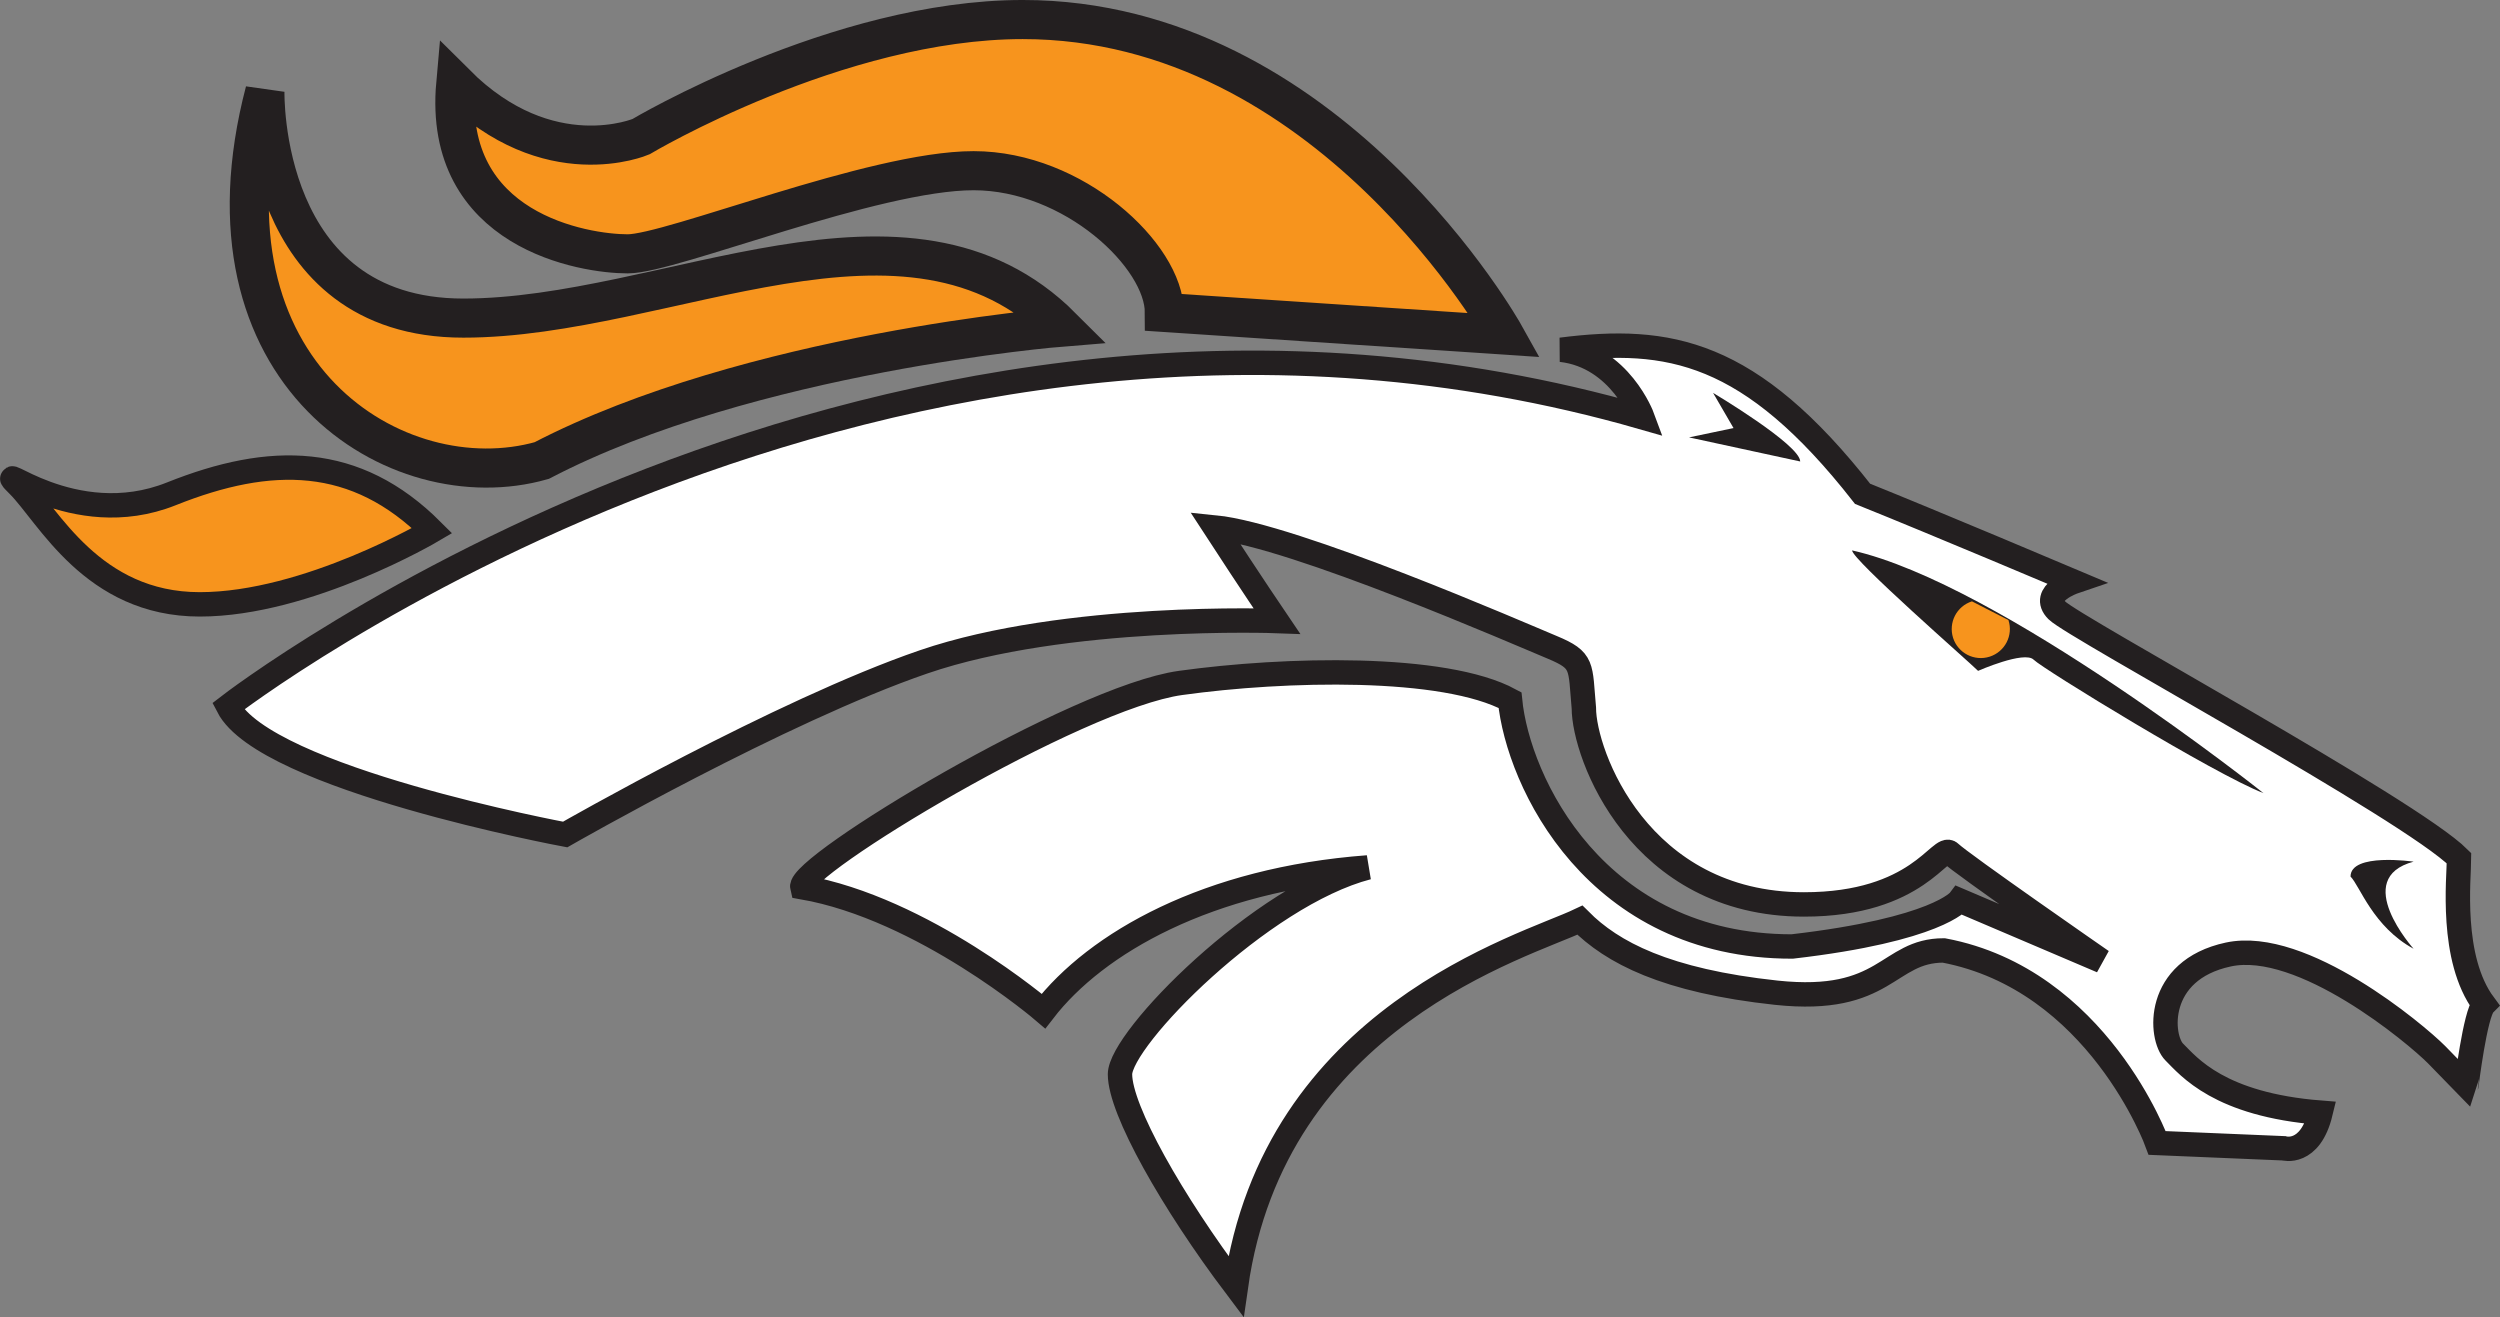 <?xml version="1.0" encoding="utf-8"?>
<!-- Generator: Adobe Illustrator 16.0.0, SVG Export Plug-In . SVG Version: 6.00 Build 0)  -->
<!DOCTYPE svg PUBLIC "-//W3C//DTD SVG 1.1//EN" "http://www.w3.org/Graphics/SVG/1.1/DTD/svg11.dtd">
<svg version="1.1" id="Layer_1" xmlns="http://www.w3.org/2000/svg" xmlns:xlink="http://www.w3.org/1999/xlink" x="0px" y="0px"
	 width="121.918px" height="64.24px" viewBox="0 0 121.918 64.24" enable-background="new 0 0 121.918 64.24" xml:space="preserve">
<rect x="0" y="0" width="121.918" height="64.24" fill="#808080" stroke="none"/>
<g>
	<path fill="#F7941D" stroke="#231F20" stroke-width="1.19" d="M21.075,25.88c0,0-6.081,3.593-11.333,3.593
		s-7.394-4.354-8.848-5.805s2.626,2.35,7.462,0.415C13.196,22.149,17.344,22.149,21.075,25.88z"/>
	<path fill="#F7941D" stroke="#231F20" stroke-width="1.907" d="M12.919,4.453c0,0-0.276,11.06,9.677,11.06
		c9.953,0,21.652-7.096,29.188,0.437c0,0-15.211,1.223-25.366,6.509C19.384,24.46,9.296,18.258,12.919,4.453z"/>
	<path fill="#F7941D" stroke="#231F20" stroke-width="1.907" d="M56.783,15.237l16.592,1.104c0,0-8.572-15.388-23.501-15.388
		c-9.034,0-18.615,5.712-18.615,5.712s-4.514,1.936-9.034-2.579c-0.642,7.188,6.267,8.293,8.386,8.293s11.982-4.055,16.868-4.055
		C52.359,8.325,56.783,12.473,56.783,15.237z"/>
	<path fill="#FFFFFF" stroke="#231F20" stroke-width="1.19" d="M121.137,48.987c-1.668-2.249-1.218-6.166-1.218-7.135
		c-2.378-2.379-18.767-11.247-19.606-12.081c-0.834-0.837,0.829-1.403,0.829-1.403s-6.695-2.832-10.309-4.286
		c-5.483-7.003-9.456-7.693-14.703-7.025c2.874,0.324,3.967,3.294,3.967,3.294C43.054,9.708,11.122,34.45,11.122,34.45
		c1.815,3.524,16.439,6.247,16.439,6.247s10.539-6.042,17.482-8.42c6.938-2.378,17.223-1.992,17.223-1.992s-1.223-1.801-3.021-4.565
		c3.854,0.386,14.912,5.208,16.456,5.85c1.539,0.643,1.353,0.893,1.539,2.956c0,2.252,2.688,9.581,10.735,9.581
		c5.591,0,6.65-2.992,7.135-2.514c0.479,0.484,7.389,5.275,7.389,5.275l-6.943-2.959c0,0-1.064,1.426-8.16,2.249
		c-9.575,0-13.368-8.031-13.757-12.016c-3.212-1.736-10.99-1.544-16.067-0.837c-5.078,0.707-18.699,8.93-18.446,9.961
		c5.912,1.031,11.762,6.042,11.762,6.042c2.576-3.343,8.037-6.425,15.814-7.006c-5.208,1.353-12.083,8.353-12.083,10.088
		c0,1.736,2.542,6.223,5.652,10.348c1.866-13.171,14.078-16.58,16.777-17.865c1.572,1.578,4.177,2.959,9.576,3.539
		c5.398,0.575,5.398-2.062,8.166-2.062c7.518,1.42,10.409,9.389,10.409,9.389l6.171,0.26c0,0,1.285,0.383,1.798-1.736
		c-4.948-0.389-6.425-2.254-7.135-2.958c-0.705-0.705-0.958-3.984,2.638-4.757c3.601-0.772,9.129,3.854,10.155,4.886l1.454,1.494
		C120.281,52.926,120.708,49.42,121.137,48.987z"/>
	<path fill="#231F20" d="M117.705,42.021c0,0-3.076-0.451-3.076,0.727c0.456,0.451,1.087,2.44,3.076,3.522
		C117.705,46.27,114.628,42.838,117.705,42.021z"/>
	<path fill="#231F20" d="M110.384,38.679c0,0-12.832-10.212-20.063-11.838c0,0.451,5.692,5.422,6.144,5.875
		c0,0,2.26-0.995,2.711-0.544C99.631,32.626,108.035,37.777,110.384,38.679z"/>
	<path fill="#231F20" d="M83.542,19.16c0,0,4.249,2.53,4.249,3.345l-5.422-1.175l2.17-0.454L83.542,19.16z"/>
	<path fill="#F7941D" d="M97.946,30.239c0.243,0.747-0.169,1.544-0.913,1.784c-0.749,0.24-1.544-0.169-1.786-0.913
		c-0.236-0.747,0.169-1.544,0.919-1.784L97.946,30.239z"/>
</g>
</svg>
